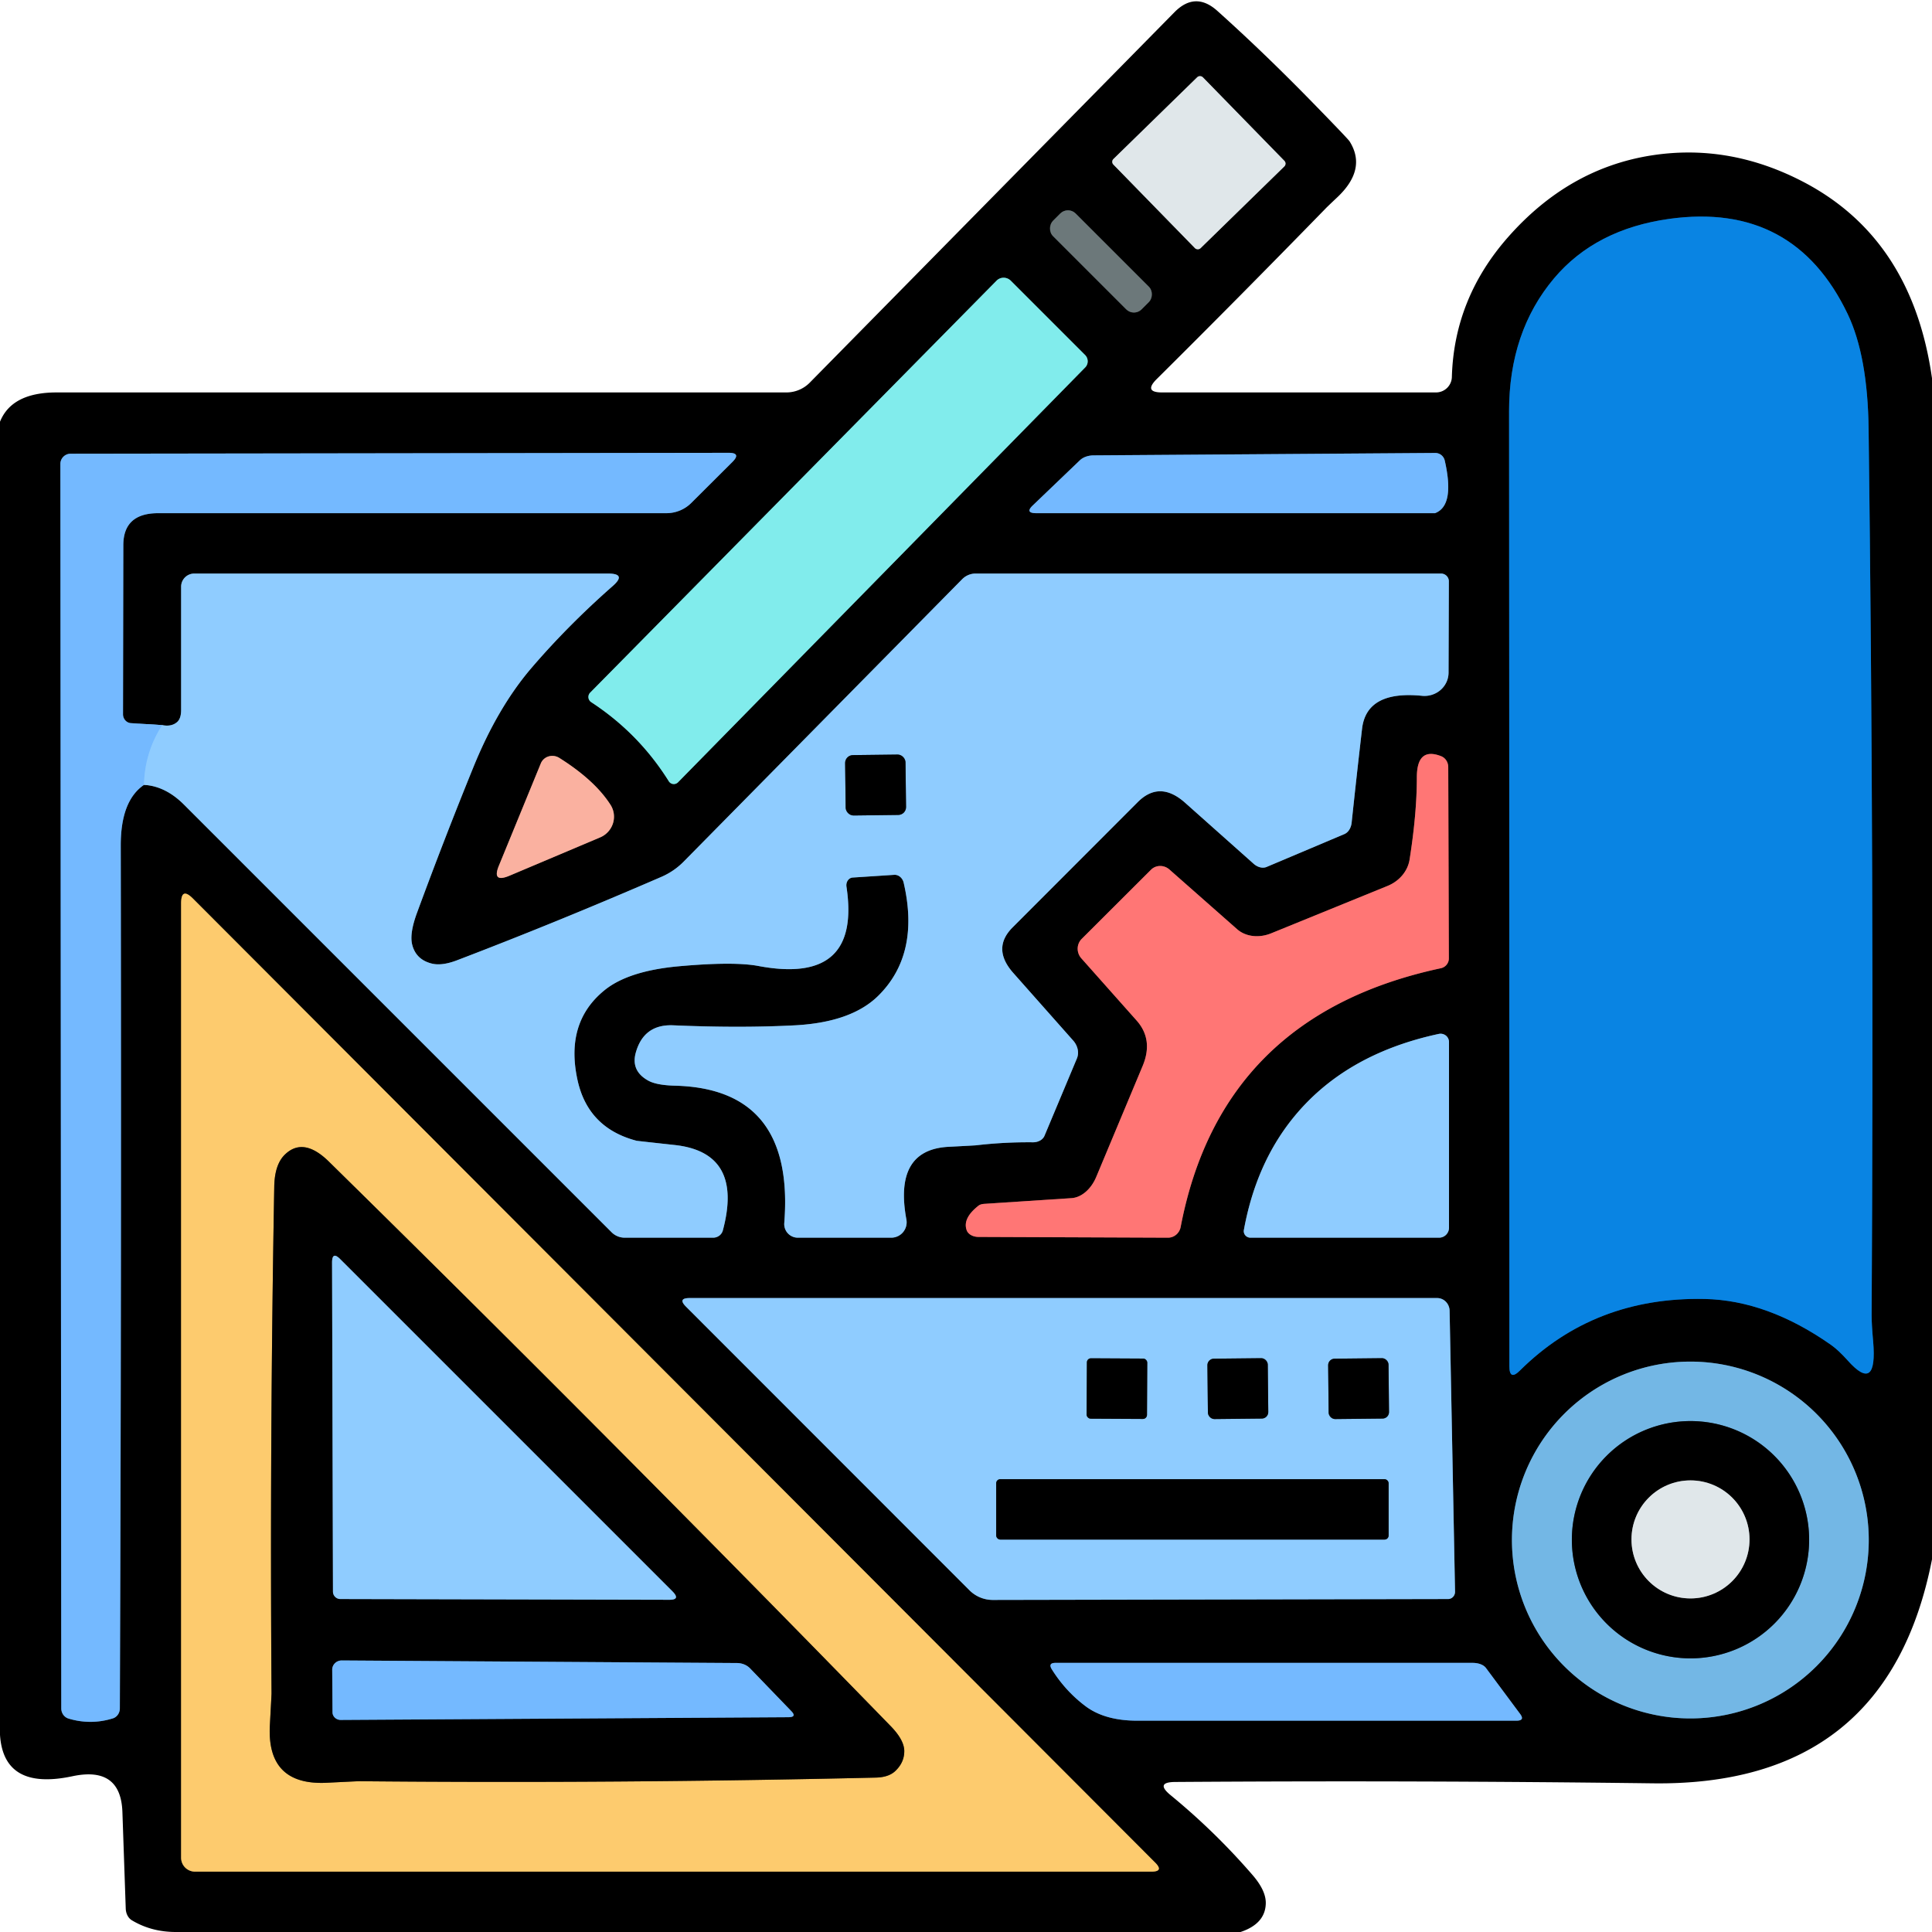 <?xml version="1.0" encoding="UTF-8" standalone="no"?>
<!DOCTYPE svg PUBLIC "-//W3C//DTD SVG 1.1//EN" "http://www.w3.org/Graphics/SVG/1.1/DTD/svg11.dtd">
<svg xmlns="http://www.w3.org/2000/svg" version="1.1" viewBox="0 0 128 128">
<g stroke-width="2.00" fill="none" stroke-linecap="butt">
<path stroke="#707475" vector-effect="non-scaling-stroke" d="
  M 79.69 5.119
  A 0.26 0.26 0.0 0 0 79.322 5.114
  L 73.769 10.534
  A 0.26 0.26 0.0 0 0 73.764 10.902
  L 79.17 16.441
  A 0.26 0.26 0.0 0 0 79.538 16.446
  L 85.091 11.026
  A 0.26 0.26 0.0 0 0 85.096 10.658
  L 79.69 5.119"
/>
<path stroke="#363c3d" vector-effect="non-scaling-stroke" d="
  M 76.115 20.014
  A 0.72 0.72 0.0 0 0 76.115 18.996
  L 71.264 14.145
  A 0.72 0.72 0.0 0 0 70.246 14.145
  L 69.765 14.626
  A 0.72 0.72 0.0 0 0 69.765 15.644
  L 74.616 20.495
  A 0.72 0.72 0.0 0 0 75.634 20.495
  L 76.115 20.014"
/>
<path stroke="#054272" vector-effect="non-scaling-stroke" d="
  M 112.94 86.06
  Q 117.11 86.15 121.32 89.11
  Q 121.80 89.45 122.42 90.14
  Q 124.40 92.36 124.10 88.86
  Q 124.00 87.76 124.00 87.13
  Q 124.17 57.77 123.80 28.41
  Q 123.74 23.60 122.42 20.82
  Q 118.86 13.36 110.60 14.50
  Q 105.71 15.18 102.96 18.44
  Q 99.98 21.98 99.98 27.25
  Q 100.00 58.88 100.00 90.51
  Q 100.00 91.50 100.70 90.80
  Q 105.63 85.91 112.94 86.06"
/>
<path stroke="#417676" vector-effect="non-scaling-stroke" d="
  M 66.02 18.60
  L 39.10 45.89
  A 0.41 0.41 39.2 0 0 39.17 46.52
  Q 42.32 48.58 44.31 51.76
  A 0.39 0.39 -38.4 0 0 44.92 51.83
  L 71.90 24.34
  A 0.59 0.58 44.7 0 0 71.89 23.52
  L 66.97 18.60
  A 0.67 0.66 44.7 0 0 66.02 18.60"
/>
<path stroke="#486680" vector-effect="non-scaling-stroke" d="
  M 9.54 52.00
  Q 10.96 52.08 12.19 53.31
  Q 26.19 67.31 40.51 81.63
  A 1.23 1.22 -21.9 0 0 41.39 82.00
  L 47.25 82.00
  A 0.67 0.65 7.4 0 0 47.89 81.52
  Q 49.27 76.36 44.70 75.86
  Q 42.23 75.59 42.18 75.58
  Q 38.93 74.73 38.25 71.50
  Q 37.45 67.74 40.02 65.63
  Q 41.59 64.33 44.95 64.02
  Q 48.61 63.69 50.25 64.00
  Q 57.07 65.28 56.08 58.74
  A 0.53 0.46 83.4 0 1 56.49 58.14
  L 59.24 57.96
  A 0.67 0.59 81.0 0 1 59.87 58.48
  Q 60.97 63.23 58.18 65.98
  Q 56.40 67.73 52.67 67.93
  Q 49.05 68.12 44.62 67.93
  Q 42.65 67.84 42.12 69.75
  Q 41.79 70.96 42.96 71.60
  Q 43.51 71.90 44.74 71.93
  Q 52.66 72.14 51.96 81.03
  A 0.90 0.90 2.3 0 0 52.86 82.00
  L 59.05 82.00
  A 1.02 1.02 84.6 0 0 60.05 80.79
  Q 59.20 76.18 62.83 75.98
  Q 64.56 75.89 64.66 75.88
  Q 66.54 75.66 68.44 75.68
  A 0.87 0.69 8.8 0 0 69.20 75.25
  L 71.35 70.12
  A 1.21 1.05 37.3 0 0 71.11 68.95
  L 67.14 64.47
  Q 65.69 62.84 67.09 61.44
  L 75.38 53.14
  Q 76.83 51.69 78.51 53.18
  L 83.06 57.23
  A 0.92 0.71 51.4 0 0 83.91 57.44
  L 89.07 55.26
  A 0.99 0.75 85.1 0 0 89.55 54.50
  Q 89.88 51.38 90.24 48.28
  Q 90.54 45.73 94.22 46.10
  A 1.60 1.55 2.9 0 0 95.97 44.56
  L 95.99 38.51
  A 0.52 0.51 0.0 0 0 95.47 38.00
  L 64.63 38.00
  A 1.27 1.22 -66.8 0 0 63.75 38.37
  L 45.27 57.11
  Q 44.65 57.73 43.83 58.09
  Q 36.86 61.11 30.23 63.64
  Q 29.26 64.00 28.61 63.84
  Q 27.56 63.58 27.31 62.59
  Q 27.12 61.85 27.63 60.47
  Q 29.41 55.63 31.35 50.86
  Q 32.95 46.91 35.18 44.29
  Q 37.60 41.46 40.59 38.83
  Q 41.54 38.00 40.28 38.00
  L 12.87 38.00
  A 0.87 0.87 0.0 0 0 12.00 38.87
  Q 12.00 43.24 12.00 47.04
  Q 12.00 47.62 11.72 47.85
  Q 11.35 48.16 10.75 48.04"
/>
<path stroke="#3a5d80" vector-effect="non-scaling-stroke" d="
  M 10.75 48.04
  L 8.68 47.91
  A 0.59 0.56 -88.5 0 1 8.15 47.32
  L 8.17 36.11
  Q 8.18 34.00 10.48 34.00
  L 44.15 34.00
  A 2.35 2.31 22.0 0 0 45.81 33.31
  L 48.52 30.61
  Q 49.13 30.00 48.27 30.00
  L 4.68 30.06
  A 0.68 0.68 0.0 0 0 4.00 30.74
  L 4.06 113.19
  A 0.71 0.68 -81.6 0 0 4.54 113.86
  Q 6.01 114.30 7.47 113.85
  A 0.71 0.66 82.4 0 0 7.94 113.18
  Q 8.05 84.59 8.00 56.00
  Q 8.00 53.05 9.54 52.00"
/>
<path stroke="#82c3ff" vector-effect="non-scaling-stroke" d="
  M 10.75 48.04
  Q 9.59 49.83 9.54 52.00"
/>
<path stroke="#3a5d80" vector-effect="non-scaling-stroke" d="
  M 71.54 30.50
  L 68.43 33.48
  Q 67.88 34.00 68.67 34.00
  Q 80.58 34.00 92.42 34.00
  Q 95.06 34.00 95.07 34.00
  Q 96.40 33.51 95.72 30.52
  A 0.65 0.64 83.9 0 0 95.09 30.01
  L 72.44 30.17
  A 1.45 1.06 16.1 0 0 71.54 30.50"
/>
<path stroke="#7d5950" vector-effect="non-scaling-stroke" d="
  M 37.05 50.21
  A 0.85 0.82 27.3 0 0 35.83 50.58
  L 33.05 57.36
  Q 32.58 58.51 33.75 58.02
  L 39.76 55.48
  A 1.49 1.47 -27.3 0 0 40.46 53.34
  Q 39.42 51.70 37.05 50.21"
/>
<path stroke="#803b3b" vector-effect="non-scaling-stroke" d="
  M 64.84 79.87
  Q 63.75 80.72 64.05 81.52
  A 0.89 0.66 -7.4 0 0 64.81 81.95
  L 77.38 82.00
  A 0.87 0.85 -84.2 0 0 78.22 81.30
  Q 80.90 67.27 95.45 64.15
  A 0.67 0.66 -6.3 0 0 95.99 63.49
  L 95.95 50.81
  A 0.79 0.74 -80.7 0 0 95.48 50.10
  Q 93.87 49.47 93.87 51.50
  Q 93.87 53.89 93.39 56.94
  A 2.43 2.18 -8.4 0 1 91.94 58.69
  L 84.23 61.83
  A 2.33 1.96 -33.3 0 1 81.96 61.56
  L 77.48 57.61
  A 0.91 0.87 43.3 0 0 76.26 57.62
  L 71.67 62.20
  A 0.95 0.93 46.8 0 0 71.64 63.49
  L 75.31 67.62
  Q 76.43 68.89 75.70 70.63
  L 72.63 77.97
  A 2.32 1.67 -76.5 0 1 70.99 79.38
  L 65.19 79.76
  A 0.70 0.33 7.5 0 0 64.84 79.87"
/>
<path stroke="#7f6637" vector-effect="non-scaling-stroke" d="
  M 76.53 123.40
  L 12.78 59.53
  Q 12.00 58.75 12.00 59.85
  L 12.00 123.08
  A 0.92 0.92 87.8 0 0 12.92 124.00
  L 76.28 124.00
  Q 77.13 124.00 76.53 123.40"
/>
<path stroke="#486680" vector-effect="non-scaling-stroke" d="
  M 85.62 74.13
  Q 83.20 77.16 82.41 81.49
  A 0.44 0.43 5.0 0 0 82.84 82.00
  L 95.34 82.00
  A 0.66 0.66 -45.0 0 0 96.00 81.34
  L 96.00 69.04
  A 0.56 0.55 -6.3 0 0 95.32 68.50
  Q 89.04 69.85 85.62 74.13"
/>
<path stroke="#486680" vector-effect="non-scaling-stroke" d="
  M 45.45 86.57
  L 64.23 105.36
  A 2.19 2.17 67.3 0 0 65.77 106.00
  L 95.94 105.94
  A 0.48 0.46 89.4 0 0 96.40 105.45
  L 96.04 86.84
  A 0.86 0.82 89.3 0 0 95.22 86.00
  L 45.69 86.00
  Q 44.88 86.00 45.45 86.57"
/>
<path stroke="#3a5c73" vector-effect="non-scaling-stroke" d="
  M 123.81 102.03
  A 11.82 11.82 0.0 0 0 111.99 90.21
  A 11.82 11.82 0.0 0 0 100.17 102.03
  A 11.82 11.82 0.0 0 0 111.99 113.85
  A 11.82 11.82 0.0 0 0 123.81 102.03"
/>
<path stroke="#3a5d80" vector-effect="non-scaling-stroke" d="
  M 97.56 110.17
  L 69.93 110.17
  Q 69.41 110.17 69.70 110.62
  Q 70.60 112.05 71.92 113.04
  Q 73.20 114.00 75.35 114.00
  Q 87.28 114.00 100.46 114.00
  Q 101.05 114.00 100.71 113.55
  L 98.45 110.51
  A 1.21 0.73 -10.1 0 0 97.56 110.17"
/>
<path stroke="#486680" vector-effect="non-scaling-stroke" d="
  M 59.992 50.506
  A 0.52 0.52 0.0 0 0 59.465 49.992
  L 56.506 50.028
  A 0.52 0.52 0.0 0 0 55.992 50.554
  L 56.028 53.514
  A 0.52 0.52 0.0 0 0 56.554 54.028
  L 59.514 53.992
  A 0.52 0.52 0.0 0 0 60.028 53.465
  L 59.992 50.506"
/>
<path stroke="#7f6637" vector-effect="non-scaling-stroke" d="
  M 18.17 78.64
  Q 17.87 95.41 17.99 112.19
  Q 17.99 112.28 17.88 114.30
  Q 17.66 118.33 21.70 118.11
  Q 23.69 118.01 23.80 118.01
  Q 40.92 118.17 58.03 117.77
  Q 58.88 117.75 59.32 117.33
  Q 59.93 116.75 59.91 115.97
  Q 59.88 115.26 59.03 114.38
  Q 40.62 95.47 21.79 76.96
  Q 20.12 75.32 18.90 76.47
  Q 18.19 77.13 18.17 78.64"
/>
<path stroke="#486680" vector-effect="non-scaling-stroke" d="
  M 44.55 105.43
  L 22.55 83.43
  Q 22.00 82.87 22.00 83.65
  L 22.06 105.45
  A 0.49 0.49 0.0 0 0 22.55 105.94
  L 44.32 105.99
  Q 45.12 106.00 44.55 105.43"
/>
<path stroke="#3a5d80" vector-effect="non-scaling-stroke" d="
  M 48.81 110.18
  L 22.64 110.01
  A 0.63 0.61 -0.0 0 0 22.01 110.62
  L 22.03 113.45
  A 0.54 0.51 -0.5 0 0 22.57 113.95
  L 52.25 113.77
  Q 52.81 113.76 52.42 113.36
  L 49.69 110.53
  A 1.29 1.12 -19.3 0 0 48.81 110.18"
/>
<path stroke="#486680" vector-effect="non-scaling-stroke" d="
  M 76.009 90.281
  A 0.27 0.27 0.0 0 0 75.74 90.009
  L 72.281 89.991
  A 0.27 0.27 0.0 0 0 72.009 90.26
  L 71.991 93.719
  A 0.27 0.27 0.0 0 0 72.26 93.991
  L 75.719 94.009
  A 0.27 0.27 0.0 0 0 75.991 93.74
  L 76.009 90.281"
/>
<path stroke="#486680" vector-effect="non-scaling-stroke" d="
  M 83.993 90.409
  A 0.43 0.43 0.0 0 0 83.559 89.984
  L 80.419 90.017
  A 0.43 0.43 0.0 0 0 79.994 90.451
  L 80.027 93.591
  A 0.43 0.43 0.0 0 0 80.461 94.016
  L 83.601 93.983
  A 0.43 0.43 0.0 0 0 84.026 93.549
  L 83.993 90.409"
/>
<path stroke="#486680" vector-effect="non-scaling-stroke" d="
  M 91.993 90.409
  A 0.43 0.43 0.0 0 0 91.559 89.984
  L 88.419 90.017
  A 0.43 0.43 0.0 0 0 87.994 90.451
  L 88.027 93.591
  A 0.43 0.43 0.0 0 0 88.461 94.016
  L 91.601 93.983
  A 0.43 0.43 0.0 0 0 92.026 93.549
  L 91.993 90.409"
/>
<path stroke="#486680" vector-effect="non-scaling-stroke" d="
  M 92.00 98.27
  A 0.27 0.27 0.0 0 0 91.73 98.00
  L 66.27 98.00
  A 0.27 0.27 0.0 0 0 66.00 98.27
  L 66.00 101.73
  A 0.27 0.27 0.0 0 0 66.27 102.00
  L 91.73 102.00
  A 0.27 0.27 0.0 0 0 92.00 101.73
  L 92.00 98.27"
/>
<path stroke="#3a5c73" vector-effect="non-scaling-stroke" d="
  M 119.86 102.01
  A 7.86 7.86 0.0 0 0 112.00 94.15
  A 7.86 7.86 0.0 0 0 104.14 102.01
  A 7.86 7.86 0.0 0 0 112.00 109.87
  A 7.86 7.86 0.0 0 0 119.86 102.01"
/>
<path stroke="#707475" vector-effect="non-scaling-stroke" d="
  M 115.91 101.99
  A 3.91 3.91 0.0 0 0 112.00 98.08
  A 3.91 3.91 0.0 0 0 108.09 101.99
  A 3.91 3.91 0.0 0 0 112.00 105.90
  A 3.91 3.91 0.0 0 0 115.91 101.99"
/>
</g>
<path fill="#000000" d="
  M 128.00 25.06
  L 128.00 103.31
  Q 125.06 118.35 109.50 118.15
  Q 93.66 117.95 77.86 118.06
  Q 76.51 118.07 77.55 118.93
  Q 80.50 121.35 82.98 124.22
  Q 83.90 125.28 83.86 126.14
  Q 83.81 127.46 82.19 128.00
  L 11.69 128.00
  Q 10.04 128.01 8.73 127.22
  A 1.01 0.81 -78.0 0 1 8.33 126.43
  L 8.11 120.06
  Q 8.01 117.00 4.80 117.68
  Q 0.24 118.65 0.00 114.94
  L 0.00 27.94
  Q 0.78 26.00 3.75 26.00
  Q 27.38 26.00 52.10 26.00
  A 2.18 2.17 -67.7 0 0 53.65 25.35
  L 77.82 0.80
  Q 79.19 -0.58 80.64 0.71
  Q 83.74 3.49 86.94 6.77
  Q 89.29 9.18 89.41 9.36
  Q 90.58 11.21 88.59 13.08
  Q 87.88 13.75 87.81 13.83
  Q 82.09 19.70 76.63 25.12
  Q 75.75 26.00 76.99 26.00
  L 95.14 26.00
  A 1.05 1.05 -89.4 0 0 96.19 24.97
  Q 96.34 19.75 99.94 15.68
  Q 103.91 11.19 109.33 10.31
  Q 114.47 9.48 119.36 11.99
  Q 126.68 15.74 128.00 25.06
  Z
  M 79.69 5.119
  A 0.26 0.26 0.0 0 0 79.322 5.114
  L 73.769 10.534
  A 0.26 0.26 0.0 0 0 73.764 10.902
  L 79.17 16.441
  A 0.26 0.26 0.0 0 0 79.538 16.446
  L 85.091 11.026
  A 0.26 0.26 0.0 0 0 85.096 10.658
  L 79.69 5.119
  Z
  M 76.115 20.014
  A 0.72 0.72 0.0 0 0 76.115 18.996
  L 71.264 14.145
  A 0.72 0.72 0.0 0 0 70.246 14.145
  L 69.765 14.626
  A 0.72 0.72 0.0 0 0 69.765 15.644
  L 74.616 20.495
  A 0.72 0.72 0.0 0 0 75.634 20.495
  L 76.115 20.014
  Z
  M 112.94 86.06
  Q 117.11 86.15 121.32 89.11
  Q 121.80 89.45 122.42 90.14
  Q 124.40 92.36 124.10 88.86
  Q 124.00 87.76 124.00 87.13
  Q 124.17 57.77 123.80 28.41
  Q 123.74 23.60 122.42 20.82
  Q 118.86 13.36 110.60 14.50
  Q 105.71 15.18 102.96 18.44
  Q 99.98 21.98 99.98 27.25
  Q 100.00 58.88 100.00 90.51
  Q 100.00 91.50 100.70 90.80
  Q 105.63 85.91 112.94 86.06
  Z
  M 66.02 18.60
  L 39.10 45.89
  A 0.41 0.41 39.2 0 0 39.17 46.52
  Q 42.32 48.58 44.31 51.76
  A 0.39 0.39 -38.4 0 0 44.92 51.83
  L 71.90 24.34
  A 0.59 0.58 44.7 0 0 71.89 23.52
  L 66.97 18.60
  A 0.67 0.66 44.7 0 0 66.02 18.60
  Z
  M 9.54 52.00
  Q 10.96 52.08 12.19 53.31
  Q 26.19 67.31 40.51 81.63
  A 1.23 1.22 -21.9 0 0 41.39 82.00
  L 47.25 82.00
  A 0.67 0.65 7.4 0 0 47.89 81.52
  Q 49.27 76.36 44.70 75.86
  Q 42.23 75.59 42.18 75.58
  Q 38.93 74.73 38.25 71.50
  Q 37.45 67.74 40.02 65.63
  Q 41.59 64.33 44.95 64.02
  Q 48.61 63.69 50.25 64.00
  Q 57.07 65.28 56.08 58.74
  A 0.53 0.46 83.4 0 1 56.49 58.14
  L 59.24 57.96
  A 0.67 0.59 81.0 0 1 59.87 58.48
  Q 60.97 63.23 58.18 65.98
  Q 56.40 67.73 52.67 67.93
  Q 49.05 68.12 44.62 67.93
  Q 42.65 67.84 42.12 69.75
  Q 41.79 70.96 42.96 71.60
  Q 43.51 71.90 44.74 71.93
  Q 52.66 72.14 51.96 81.03
  A 0.90 0.90 2.3 0 0 52.86 82.00
  L 59.05 82.00
  A 1.02 1.02 84.6 0 0 60.05 80.79
  Q 59.20 76.18 62.83 75.98
  Q 64.56 75.89 64.66 75.88
  Q 66.54 75.66 68.44 75.68
  A 0.87 0.69 8.8 0 0 69.20 75.25
  L 71.35 70.12
  A 1.21 1.05 37.3 0 0 71.11 68.95
  L 67.14 64.47
  Q 65.69 62.84 67.09 61.44
  L 75.38 53.14
  Q 76.83 51.69 78.51 53.18
  L 83.06 57.23
  A 0.92 0.71 51.4 0 0 83.91 57.44
  L 89.07 55.26
  A 0.99 0.75 85.1 0 0 89.55 54.50
  Q 89.88 51.38 90.24 48.28
  Q 90.54 45.73 94.22 46.10
  A 1.60 1.55 2.9 0 0 95.97 44.56
  L 95.99 38.51
  A 0.52 0.51 0.0 0 0 95.47 38.00
  L 64.63 38.00
  A 1.27 1.22 -66.8 0 0 63.75 38.37
  L 45.27 57.11
  Q 44.65 57.73 43.83 58.09
  Q 36.86 61.11 30.23 63.64
  Q 29.26 64.00 28.61 63.84
  Q 27.56 63.58 27.31 62.59
  Q 27.12 61.85 27.63 60.47
  Q 29.41 55.63 31.35 50.86
  Q 32.95 46.91 35.18 44.29
  Q 37.60 41.46 40.59 38.83
  Q 41.54 38.00 40.28 38.00
  L 12.87 38.00
  A 0.87 0.87 0.0 0 0 12.00 38.87
  Q 12.00 43.24 12.00 47.04
  Q 12.00 47.62 11.72 47.85
  Q 11.35 48.16 10.75 48.04
  L 8.68 47.91
  A 0.59 0.56 -88.5 0 1 8.15 47.32
  L 8.17 36.11
  Q 8.18 34.00 10.48 34.00
  L 44.15 34.00
  A 2.35 2.31 22.0 0 0 45.81 33.31
  L 48.52 30.61
  Q 49.13 30.00 48.27 30.00
  L 4.68 30.06
  A 0.68 0.68 0.0 0 0 4.00 30.74
  L 4.06 113.19
  A 0.71 0.68 -81.6 0 0 4.54 113.86
  Q 6.01 114.30 7.47 113.85
  A 0.71 0.66 82.4 0 0 7.94 113.18
  Q 8.05 84.59 8.00 56.00
  Q 8.00 53.05 9.54 52.00
  Z
  M 71.54 30.50
  L 68.43 33.48
  Q 67.88 34.00 68.67 34.00
  Q 80.58 34.00 92.42 34.00
  Q 95.06 34.00 95.07 34.00
  Q 96.40 33.51 95.72 30.52
  A 0.65 0.64 83.9 0 0 95.09 30.01
  L 72.44 30.17
  A 1.45 1.06 16.1 0 0 71.54 30.50
  Z
  M 37.05 50.21
  A 0.85 0.82 27.3 0 0 35.83 50.58
  L 33.05 57.36
  Q 32.58 58.51 33.75 58.02
  L 39.76 55.48
  A 1.49 1.47 -27.3 0 0 40.46 53.34
  Q 39.42 51.70 37.05 50.21
  Z
  M 64.84 79.87
  Q 63.75 80.72 64.05 81.52
  A 0.89 0.66 -7.4 0 0 64.81 81.95
  L 77.38 82.00
  A 0.87 0.85 -84.2 0 0 78.22 81.30
  Q 80.90 67.27 95.45 64.15
  A 0.67 0.66 -6.3 0 0 95.99 63.49
  L 95.95 50.81
  A 0.79 0.74 -80.7 0 0 95.48 50.10
  Q 93.87 49.47 93.87 51.50
  Q 93.87 53.89 93.39 56.94
  A 2.43 2.18 -8.4 0 1 91.94 58.69
  L 84.23 61.83
  A 2.33 1.96 -33.3 0 1 81.96 61.56
  L 77.48 57.61
  A 0.91 0.87 43.3 0 0 76.26 57.62
  L 71.67 62.20
  A 0.95 0.93 46.8 0 0 71.64 63.49
  L 75.31 67.62
  Q 76.43 68.89 75.70 70.63
  L 72.63 77.97
  A 2.32 1.67 -76.5 0 1 70.99 79.38
  L 65.19 79.76
  A 0.70 0.33 7.5 0 0 64.84 79.87
  Z
  M 76.53 123.40
  L 12.78 59.53
  Q 12.00 58.75 12.00 59.85
  L 12.00 123.08
  A 0.92 0.92 87.8 0 0 12.92 124.00
  L 76.28 124.00
  Q 77.13 124.00 76.53 123.40
  Z
  M 85.62 74.13
  Q 83.20 77.16 82.41 81.49
  A 0.44 0.43 5.0 0 0 82.84 82.00
  L 95.34 82.00
  A 0.66 0.66 -45.0 0 0 96.00 81.34
  L 96.00 69.04
  A 0.56 0.55 -6.3 0 0 95.32 68.50
  Q 89.04 69.85 85.62 74.13
  Z
  M 45.45 86.57
  L 64.23 105.36
  A 2.19 2.17 67.3 0 0 65.77 106.00
  L 95.94 105.94
  A 0.48 0.46 89.4 0 0 96.40 105.45
  L 96.04 86.84
  A 0.86 0.82 89.3 0 0 95.22 86.00
  L 45.69 86.00
  Q 44.88 86.00 45.45 86.57
  Z
  M 123.81 102.03
  A 11.82 11.82 0.0 0 0 111.99 90.21
  A 11.82 11.82 0.0 0 0 100.17 102.03
  A 11.82 11.82 0.0 0 0 111.99 113.85
  A 11.82 11.82 0.0 0 0 123.81 102.03
  Z
  M 97.56 110.17
  L 69.93 110.17
  Q 69.41 110.17 69.70 110.62
  Q 70.60 112.05 71.92 113.04
  Q 73.20 114.00 75.35 114.00
  Q 87.28 114.00 100.46 114.00
  Q 101.05 114.00 100.71 113.55
  L 98.45 110.51
  A 1.21 0.73 -10.1 0 0 97.56 110.17
  Z"
/>
<rect fill="#e0e7ea" x="-4.14" y="-4.13" transform="translate(79.43,10.78) rotate(-44.3)" width="8.28" height="8.26" rx="0.26"/>
<rect fill="#6c787a" x="-4.15" y="-1.06" transform="translate(72.94,17.32) rotate(45.0)" width="8.30" height="2.12" rx="0.72"/>
<path fill="#0984e3" d="
  M 112.94 86.06
  Q 105.63 85.91 100.70 90.80
  Q 100.00 91.50 100.00 90.51
  Q 100.00 58.88 99.98 27.25
  Q 99.98 21.98 102.96 18.44
  Q 105.71 15.18 110.60 14.50
  Q 118.86 13.36 122.42 20.82
  Q 123.74 23.60 123.80 28.41
  Q 124.17 57.77 124.00 87.13
  Q 124.00 87.76 124.10 88.86
  Q 124.40 92.36 122.42 90.14
  Q 121.80 89.45 121.32 89.11
  Q 117.11 86.15 112.94 86.06
  Z"
/>
<path fill="#81ecec" d="
  M 66.02 18.60
  A 0.67 0.66 44.7 0 1 66.97 18.60
  L 71.89 23.52
  A 0.59 0.58 44.7 0 1 71.90 24.34
  L 44.92 51.83
  A 0.39 0.39 -38.4 0 1 44.31 51.76
  Q 42.32 48.58 39.17 46.52
  A 0.41 0.41 39.2 0 1 39.10 45.89
  L 66.02 18.60
  Z"
/>
<path fill="#74b9ff" d="
  M 10.75 48.04
  Q 9.59 49.83 9.54 52.00
  Q 8.00 53.05 8.00 56.00
  Q 8.05 84.59 7.94 113.18
  A 0.71 0.66 82.4 0 1 7.47 113.85
  Q 6.01 114.30 4.54 113.86
  A 0.71 0.68 -81.6 0 1 4.06 113.19
  L 4.00 30.74
  A 0.68 0.68 45.0 0 1 4.68 30.06
  L 48.27 30.00
  Q 49.13 30.00 48.52 30.61
  L 45.81 33.31
  A 2.35 2.31 22.0 0 1 44.15 34.00
  L 10.48 34.00
  Q 8.18 34.00 8.17 36.11
  L 8.15 47.32
  A 0.59 0.56 -88.5 0 0 8.68 47.91
  L 10.75 48.04
  Z"
/>
<path fill="#74b9ff" d="
  M 72.44 30.17
  L 95.09 30.01
  A 0.65 0.64 83.9 0 1 95.72 30.52
  Q 96.40 33.51 95.07 34.00
  Q 95.06 34.00 92.42 34.00
  Q 80.58 34.00 68.67 34.00
  Q 67.88 34.00 68.43 33.48
  L 71.54 30.50
  A 1.45 1.06 16.1 0 1 72.44 30.17
  Z"
/>
<path fill="#8fccff" d="
  M 9.54 52.00
  Q 9.59 49.83 10.75 48.04
  Q 11.35 48.16 11.72 47.85
  Q 12.00 47.62 12.00 47.04
  Q 12.00 43.24 12.00 38.87
  A 0.87 0.87 -2.7 0 1 12.87 38.00
  L 40.28 38.00
  Q 41.54 38.00 40.59 38.83
  Q 37.60 41.46 35.18 44.29
  Q 32.95 46.91 31.35 50.86
  Q 29.41 55.63 27.63 60.47
  Q 27.12 61.85 27.31 62.59
  Q 27.56 63.58 28.61 63.84
  Q 29.26 64.00 30.23 63.64
  Q 36.86 61.11 43.83 58.09
  Q 44.65 57.73 45.27 57.11
  L 63.75 38.37
  A 1.27 1.22 -66.8 0 1 64.63 38.00
  L 95.47 38.00
  A 0.52 0.51 -0.0 0 1 95.99 38.51
  L 95.97 44.56
  A 1.60 1.55 2.9 0 1 94.22 46.10
  Q 90.54 45.73 90.24 48.28
  Q 89.88 51.38 89.55 54.50
  A 0.99 0.75 85.1 0 1 89.07 55.26
  L 83.91 57.44
  A 0.92 0.71 51.4 0 1 83.06 57.23
  L 78.51 53.18
  Q 76.83 51.69 75.38 53.14
  L 67.09 61.44
  Q 65.69 62.84 67.14 64.47
  L 71.11 68.95
  A 1.21 1.05 37.3 0 1 71.35 70.12
  L 69.20 75.25
  A 0.87 0.69 8.8 0 1 68.44 75.68
  Q 66.54 75.66 64.66 75.88
  Q 64.56 75.89 62.83 75.98
  Q 59.20 76.18 60.05 80.79
  A 1.02 1.02 84.6 0 1 59.05 82.00
  L 52.86 82.00
  A 0.90 0.90 2.3 0 1 51.96 81.03
  Q 52.66 72.14 44.74 71.93
  Q 43.51 71.90 42.96 71.60
  Q 41.79 70.96 42.12 69.75
  Q 42.65 67.84 44.62 67.93
  Q 49.05 68.12 52.67 67.93
  Q 56.40 67.73 58.18 65.98
  Q 60.97 63.23 59.87 58.48
  A 0.67 0.59 81.0 0 0 59.24 57.96
  L 56.49 58.14
  A 0.53 0.46 83.4 0 0 56.08 58.74
  Q 57.07 65.28 50.25 64.00
  Q 48.61 63.69 44.95 64.02
  Q 41.59 64.33 40.02 65.63
  Q 37.45 67.74 38.25 71.50
  Q 38.93 74.73 42.18 75.58
  Q 42.23 75.59 44.70 75.86
  Q 49.27 76.36 47.89 81.52
  A 0.67 0.65 7.4 0 1 47.25 82.00
  L 41.39 82.00
  A 1.23 1.22 -21.9 0 1 40.51 81.63
  Q 26.19 67.31 12.19 53.31
  Q 10.96 52.08 9.54 52.00
  Z
  M 59.992 50.506
  A 0.52 0.52 0.0 0 0 59.465 49.992
  L 56.506 50.028
  A 0.52 0.52 0.0 0 0 55.992 50.554
  L 56.028 53.514
  A 0.52 0.52 0.0 0 0 56.554 54.028
  L 59.514 53.992
  A 0.52 0.52 0.0 0 0 60.028 53.465
  L 59.992 50.506
  Z"
/>
<path fill="#fab1a0" d="
  M 37.05 50.21
  Q 39.42 51.70 40.46 53.34
  A 1.49 1.47 -27.3 0 1 39.76 55.48
  L 33.75 58.02
  Q 32.58 58.51 33.05 57.36
  L 35.83 50.58
  A 0.85 0.82 27.3 0 1 37.05 50.21
  Z"
/>
<rect fill="#000000" x="-2.00" y="-2.00" transform="translate(58.01,52.01) rotate(-0.7)" width="4.00" height="4.00" rx="0.52"/>
<path fill="#ff7675" d="
  M 64.84 79.87
  A 0.70 0.33 7.5 0 1 65.19 79.76
  L 70.99 79.38
  A 2.32 1.67 -76.5 0 0 72.63 77.97
  L 75.70 70.63
  Q 76.43 68.89 75.31 67.62
  L 71.64 63.49
  A 0.95 0.93 46.8 0 1 71.67 62.20
  L 76.26 57.62
  A 0.91 0.87 43.3 0 1 77.48 57.61
  L 81.96 61.56
  A 2.33 1.96 -33.3 0 0 84.23 61.83
  L 91.94 58.69
  A 2.43 2.18 -8.4 0 0 93.39 56.94
  Q 93.87 53.89 93.87 51.50
  Q 93.87 49.47 95.48 50.10
  A 0.79 0.74 -80.7 0 1 95.95 50.81
  L 95.99 63.49
  A 0.67 0.66 -6.3 0 1 95.45 64.15
  Q 80.90 67.27 78.22 81.30
  A 0.87 0.85 -84.2 0 1 77.38 82.00
  L 64.81 81.95
  A 0.89 0.66 -7.4 0 1 64.05 81.52
  Q 63.75 80.72 64.84 79.87
  Z"
/>
<path fill="#fdcb6e" d="
  M 76.53 123.40
  Q 77.13 124.00 76.28 124.00
  L 12.92 124.00
  A 0.92 0.92 -90.0 0 1 12.00 123.08
  L 12.00 59.85
  Q 12.00 58.75 12.78 59.53
  L 76.53 123.40
  Z
  M 18.17 78.64
  Q 17.87 95.41 17.99 112.19
  Q 17.99 112.28 17.88 114.30
  Q 17.66 118.33 21.70 118.11
  Q 23.69 118.01 23.80 118.01
  Q 40.92 118.17 58.03 117.77
  Q 58.88 117.75 59.32 117.33
  Q 59.93 116.75 59.91 115.97
  Q 59.88 115.26 59.03 114.38
  Q 40.62 95.47 21.79 76.96
  Q 20.12 75.32 18.90 76.47
  Q 18.19 77.13 18.17 78.64
  Z"
/>
<path fill="#8fccff" d="
  M 85.62 74.13
  Q 89.04 69.85 95.32 68.50
  A 0.56 0.55 -6.3 0 1 96.00 69.04
  L 96.00 81.34
  A 0.66 0.66 -45.0 0 1 95.34 82.00
  L 82.84 82.00
  A 0.44 0.43 5.0 0 1 82.41 81.49
  Q 83.20 77.16 85.62 74.13
  Z"
/>
<path fill="#000000" d="
  M 18.90 76.47
  Q 20.12 75.32 21.79 76.96
  Q 40.62 95.47 59.03 114.38
  Q 59.88 115.26 59.91 115.97
  Q 59.93 116.75 59.32 117.33
  Q 58.88 117.75 58.03 117.77
  Q 40.92 118.17 23.80 118.01
  Q 23.69 118.01 21.70 118.11
  Q 17.66 118.33 17.88 114.30
  Q 17.99 112.28 17.99 112.19
  Q 17.87 95.41 18.17 78.64
  Q 18.19 77.13 18.90 76.47
  Z
  M 44.55 105.43
  L 22.55 83.43
  Q 22.00 82.87 22.00 83.65
  L 22.06 105.45
  A 0.49 0.49 0.0 0 0 22.55 105.94
  L 44.32 105.99
  Q 45.12 106.00 44.55 105.43
  Z
  M 48.81 110.18
  L 22.64 110.01
  A 0.63 0.61 -0.0 0 0 22.01 110.62
  L 22.03 113.45
  A 0.54 0.51 -0.5 0 0 22.57 113.95
  L 52.25 113.77
  Q 52.81 113.76 52.42 113.36
  L 49.69 110.53
  A 1.29 1.12 -19.3 0 0 48.81 110.18
  Z"
/>
<path fill="#8fccff" d="
  M 44.55 105.43
  Q 45.12 106.00 44.32 105.99
  L 22.55 105.94
  A 0.49 0.49 -1.2 0 1 22.06 105.45
  L 22.00 83.65
  Q 22.00 82.87 22.55 83.43
  L 44.55 105.43
  Z"
/>
<path fill="#8fccff" d="
  M 45.45 86.57
  Q 44.88 86.00 45.69 86.00
  L 95.22 86.00
  A 0.86 0.82 89.3 0 1 96.04 86.84
  L 96.40 105.45
  A 0.48 0.46 89.4 0 1 95.94 105.94
  L 65.77 106.00
  A 2.19 2.17 67.3 0 1 64.23 105.36
  L 45.45 86.57
  Z
  M 76.009 90.281
  A 0.27 0.27 0.0 0 0 75.74 90.009
  L 72.281 89.991
  A 0.27 0.27 0.0 0 0 72.009 90.26
  L 71.991 93.719
  A 0.27 0.27 0.0 0 0 72.26 93.991
  L 75.719 94.009
  A 0.27 0.27 0.0 0 0 75.991 93.74
  L 76.009 90.281
  Z
  M 83.993 90.409
  A 0.43 0.43 0.0 0 0 83.559 89.984
  L 80.419 90.017
  A 0.43 0.43 0.0 0 0 79.994 90.451
  L 80.027 93.591
  A 0.43 0.43 0.0 0 0 80.461 94.016
  L 83.601 93.983
  A 0.43 0.43 0.0 0 0 84.026 93.549
  L 83.993 90.409
  Z
  M 91.993 90.409
  A 0.43 0.43 0.0 0 0 91.559 89.984
  L 88.419 90.017
  A 0.43 0.43 0.0 0 0 87.994 90.451
  L 88.027 93.591
  A 0.43 0.43 0.0 0 0 88.461 94.016
  L 91.601 93.983
  A 0.43 0.43 0.0 0 0 92.026 93.549
  L 91.993 90.409
  Z
  M 92.00 98.27
  A 0.27 0.27 0.0 0 0 91.73 98.00
  L 66.27 98.00
  A 0.27 0.27 0.0 0 0 66.00 98.27
  L 66.00 101.73
  A 0.27 0.27 0.0 0 0 66.27 102.00
  L 91.73 102.00
  A 0.27 0.27 0.0 0 0 92.00 101.73
  L 92.00 98.27
  Z"
/>
<rect fill="#000000" x="-2.00" y="-2.00" transform="translate(74.00,92.00) rotate(0.3)" width="4.00" height="4.00" rx="0.27"/>
<rect fill="#000000" x="-2.00" y="-2.00" transform="translate(82.01,92.00) rotate(-0.6)" width="4.00" height="4.00" rx="0.43"/>
<rect fill="#000000" x="-2.00" y="-2.00" transform="translate(90.01,92.00) rotate(-0.6)" width="4.00" height="4.00" rx="0.43"/>
<path fill="#73b7e5" d="
  M 123.81 102.03
  A 11.82 11.82 0.0 0 1 111.99 113.85
  A 11.82 11.82 0.0 0 1 100.17 102.03
  A 11.82 11.82 0.0 0 1 111.99 90.21
  A 11.82 11.82 0.0 0 1 123.81 102.03
  Z
  M 119.86 102.01
  A 7.86 7.86 0.0 0 0 112.00 94.15
  A 7.86 7.86 0.0 0 0 104.14 102.01
  A 7.86 7.86 0.0 0 0 112.00 109.87
  A 7.86 7.86 0.0 0 0 119.86 102.01
  Z"
/>
<path fill="#000000" d="
  M 119.86 102.01
  A 7.86 7.86 0.0 0 1 112.00 109.87
  A 7.86 7.86 0.0 0 1 104.14 102.01
  A 7.86 7.86 0.0 0 1 112.00 94.15
  A 7.86 7.86 0.0 0 1 119.86 102.01
  Z
  M 115.91 101.99
  A 3.91 3.91 0.0 0 0 112.00 98.08
  A 3.91 3.91 0.0 0 0 108.09 101.99
  A 3.91 3.91 0.0 0 0 112.00 105.90
  A 3.91 3.91 0.0 0 0 115.91 101.99
  Z"
/>
<rect fill="#000000" x="66.00" y="98.00" width="26.00" height="4.00" rx="0.27"/>
<circle fill="#e0e7ea" cx="112.00" cy="101.99" r="3.91"/>
<path fill="#74b9ff" d="
  M 49.69 110.53
  L 52.42 113.36
  Q 52.81 113.76 52.25 113.77
  L 22.57 113.95
  A 0.54 0.51 -0.5 0 1 22.03 113.45
  L 22.01 110.62
  A 0.63 0.61 -0.0 0 1 22.64 110.01
  L 48.81 110.18
  A 1.29 1.12 -19.3 0 1 49.69 110.53
  Z"
/>
<path fill="#74b9ff" d="
  M 98.45 110.51
  L 100.71 113.55
  Q 101.05 114.00 100.46 114.00
  Q 87.28 114.00 75.35 114.00
  Q 73.20 114.00 71.92 113.04
  Q 70.60 112.05 69.70 110.62
  Q 69.41 110.17 69.93 110.17
  L 97.56 110.17
  A 1.21 0.73 -10.1 0 1 98.45 110.51
  Z"
/>
</svg>
